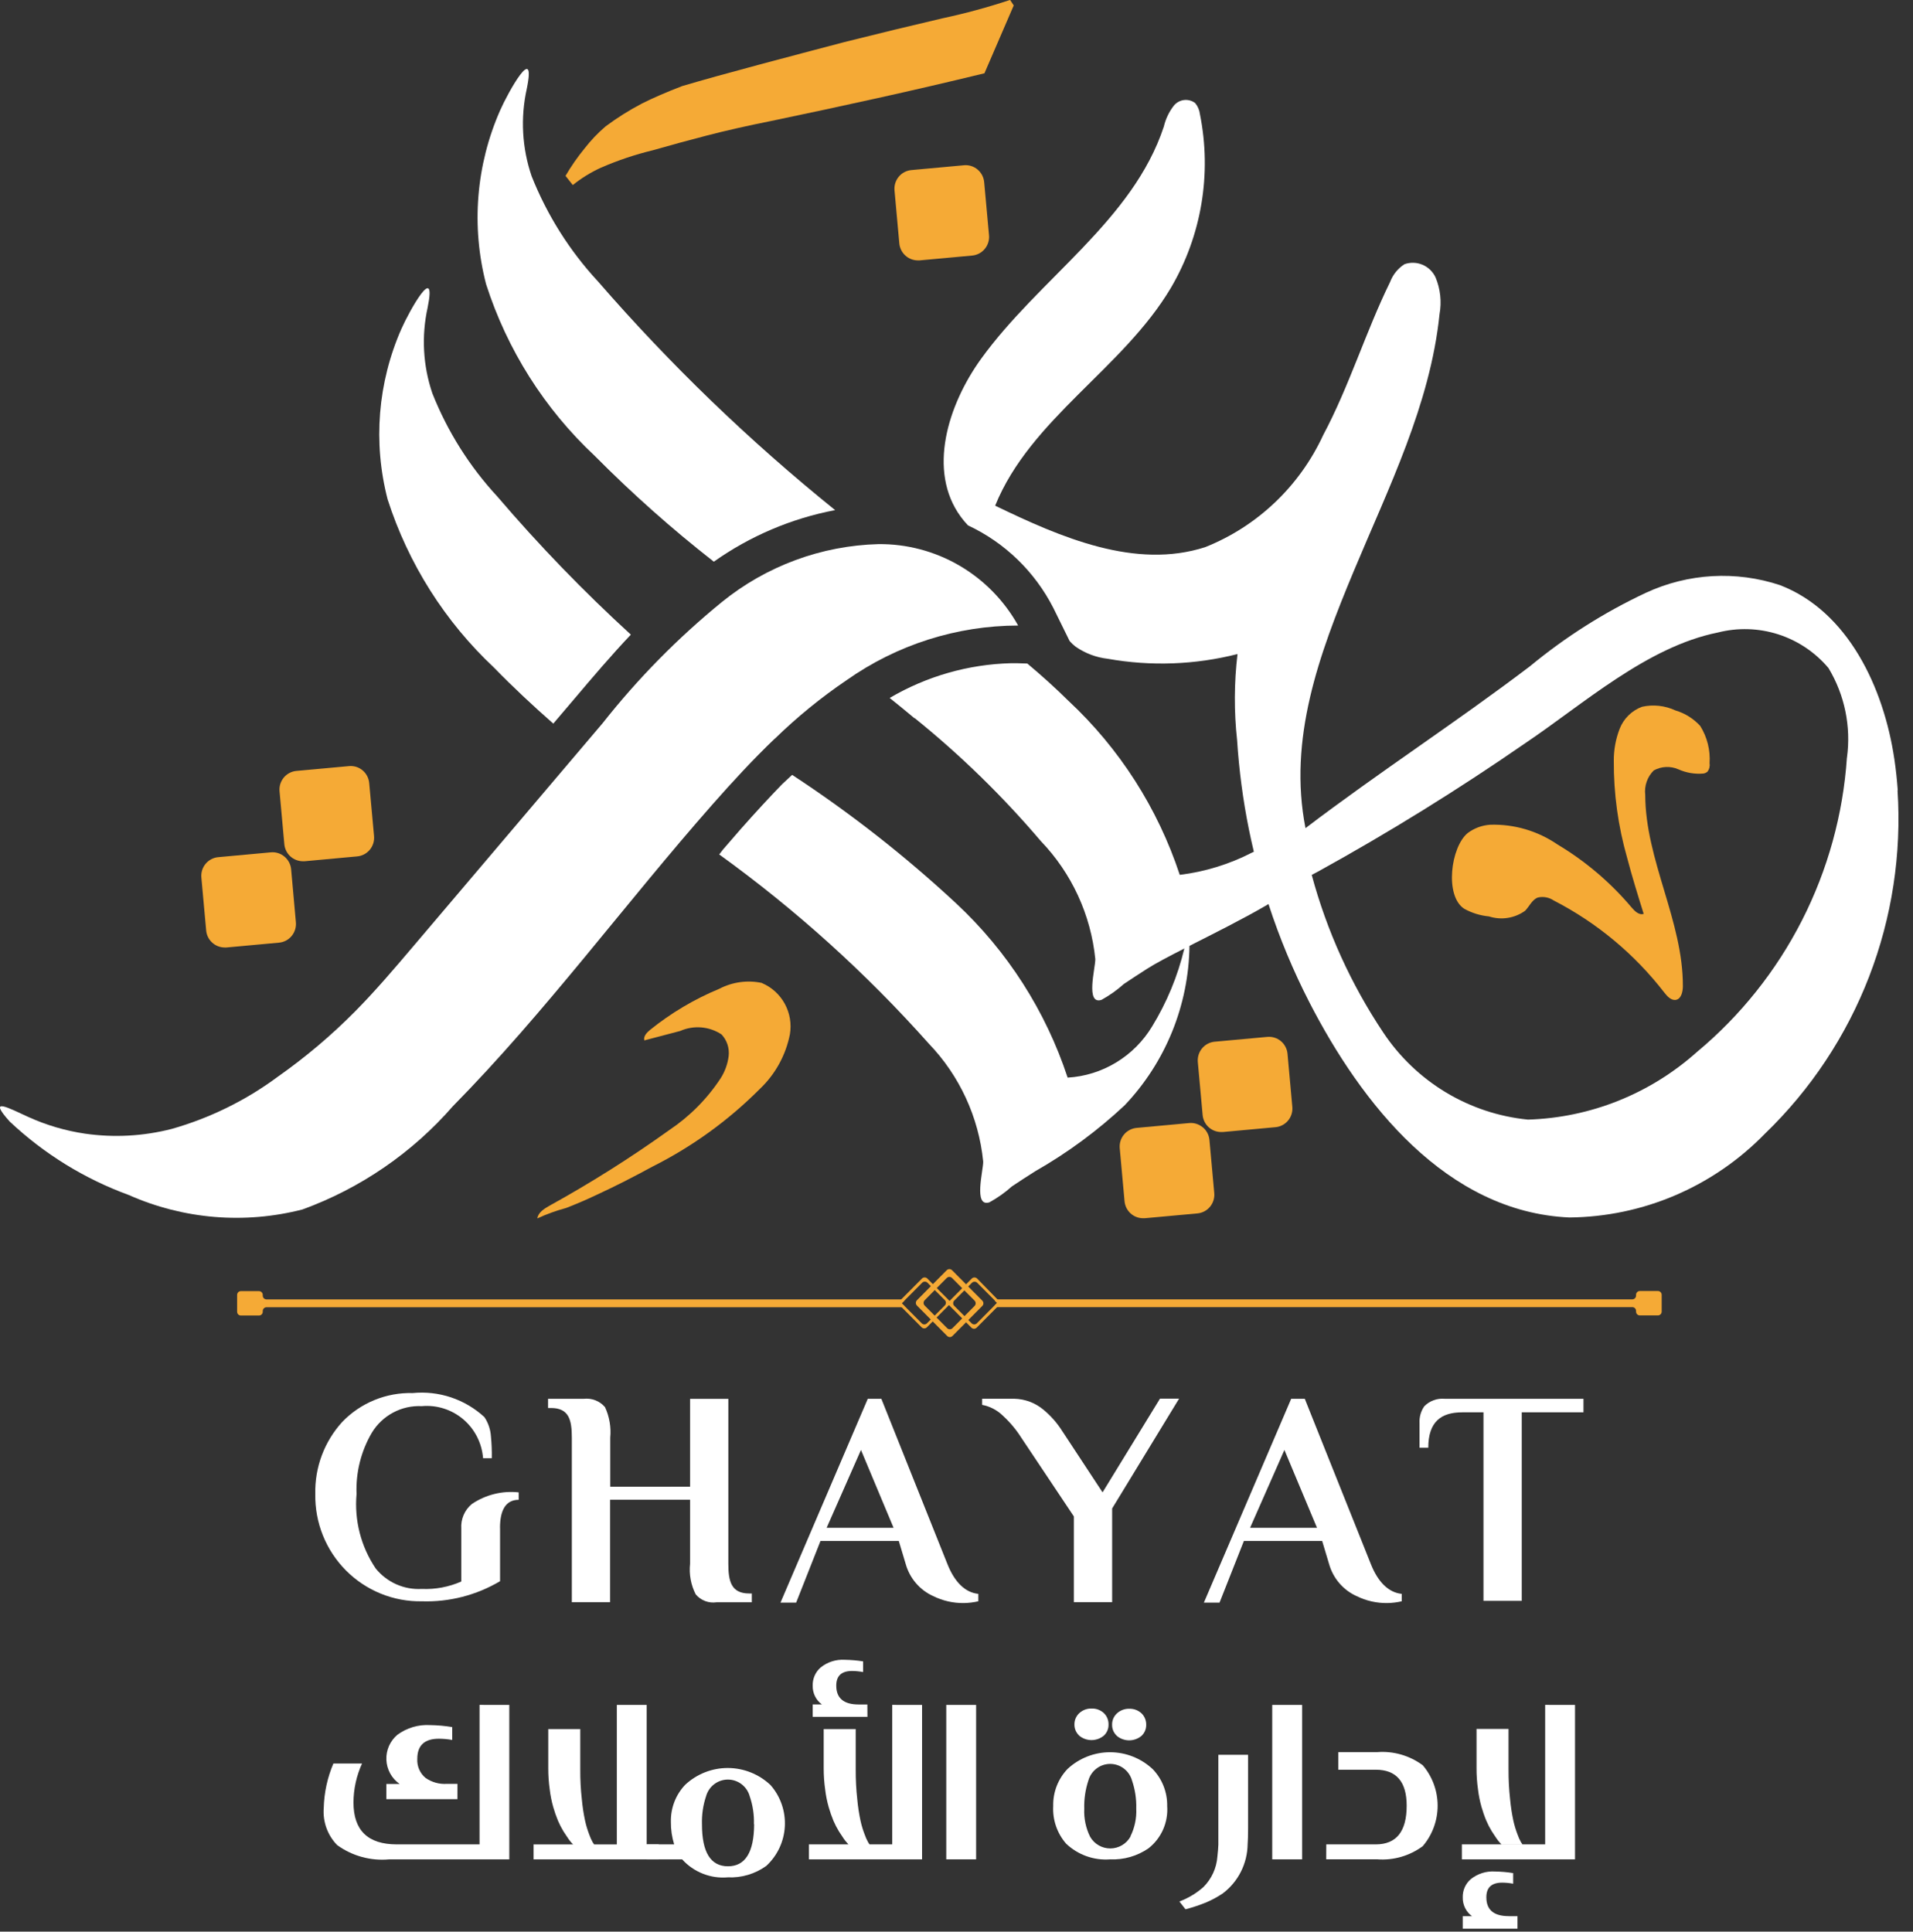 <svg width="102" height="103" viewBox="0 0 102 103" fill="none" xmlns="http://www.w3.org/2000/svg">
<rect x="0" y="0" width="102" height="103" fill="#333333" stroke="none"/>
<g clip-path="url(#clip0_182_2659)">
<path d="M27.155 90.911V99.146H20.755C19.769 99.238 18.783 98.969 17.978 98.387C17.724 98.127 17.529 97.816 17.405 97.473C17.282 97.131 17.233 96.766 17.262 96.403C17.283 95.588 17.457 94.784 17.777 94.035H19.304C19.007 94.687 18.851 95.394 18.847 96.111C18.847 97.602 19.616 98.348 21.154 98.348H25.569V90.909L27.155 90.911ZM24.39 95.937H20.6V95.127H21.309C21.101 94.983 20.928 94.791 20.805 94.569C20.683 94.346 20.613 94.097 20.601 93.843C20.59 93.588 20.638 93.335 20.74 93.102C20.843 92.869 20.998 92.663 21.193 92.5C21.696 92.132 22.311 91.951 22.933 91.988C23.328 91.994 23.722 92.029 24.112 92.093V92.78C23.878 92.737 23.641 92.716 23.403 92.714C22.634 92.714 22.25 93.071 22.25 93.784C22.238 93.978 22.272 94.172 22.349 94.35C22.427 94.529 22.545 94.686 22.695 94.808C23.026 95.036 23.423 95.146 23.823 95.121H24.391L24.39 95.937Z" fill="white"/>
<path d="M35.122 98.35V99.148H28.449V98.35H32.889V90.911H34.481V98.35H35.122ZM30.488 98.278C30.42 98.205 30.358 98.127 30.302 98.044L30.044 97.655C29.935 97.474 29.838 97.286 29.754 97.091C29.654 96.85 29.568 96.604 29.497 96.353C29.41 96.046 29.348 95.733 29.311 95.416C29.258 95.042 29.232 94.665 29.233 94.287V92.199H30.94V94.359C30.936 94.892 30.964 95.425 31.024 95.955C31.059 96.338 31.117 96.719 31.198 97.096C31.254 97.347 31.329 97.594 31.422 97.835C31.47 97.974 31.531 98.108 31.602 98.236L31.68 98.353H30.558L30.488 98.278Z" fill="white"/>
<path d="M41.082 95.183C41.614 95.788 41.889 96.579 41.847 97.386C41.805 98.193 41.449 98.95 40.857 99.496C40.261 99.925 39.539 100.139 38.807 100.105C38.355 100.145 37.9 100.079 37.478 99.912C37.055 99.746 36.676 99.484 36.371 99.146H34.483V98.348H35.946C35.826 97.958 35.767 97.551 35.772 97.143C35.764 96.778 35.827 96.416 35.959 96.077C36.09 95.737 36.288 95.427 36.539 95.165C37.158 94.59 37.971 94.272 38.814 94.275C39.657 94.279 40.468 94.603 41.082 95.183ZM40.2 97.271C40.215 96.764 40.138 96.259 39.974 95.78C39.903 95.524 39.751 95.299 39.541 95.139C39.331 94.979 39.074 94.892 38.811 94.892C38.547 94.892 38.291 94.979 38.08 95.139C37.87 95.299 37.718 95.524 37.647 95.78C37.486 96.262 37.412 96.77 37.428 97.279C37.428 98.769 37.89 99.515 38.814 99.516C39.737 99.517 40.203 98.771 40.21 97.279" fill="white"/>
<path d="M49.164 90.911V99.146H43.132V98.348H47.572V90.909L49.164 90.911ZM46.252 91.546H43.333V90.886H43.823C43.666 90.771 43.539 90.619 43.454 90.444C43.368 90.269 43.327 90.075 43.333 89.88C43.327 89.698 43.363 89.516 43.437 89.349C43.51 89.181 43.62 89.033 43.758 88.914C44.122 88.621 44.582 88.475 45.047 88.505C45.373 88.51 45.698 88.538 46.02 88.589V89.159C45.827 89.122 45.63 89.103 45.434 89.101C44.871 89.101 44.589 89.361 44.589 89.882C44.589 90.552 44.987 90.888 45.781 90.888H46.247L46.252 91.546ZM45.176 98.278C45.107 98.205 45.044 98.127 44.988 98.044L44.731 97.655C44.621 97.474 44.524 97.286 44.44 97.091C44.34 96.85 44.254 96.604 44.183 96.353C44.096 96.046 44.034 95.733 43.997 95.416C43.944 95.042 43.918 94.665 43.919 94.287V92.199H45.626V94.359C45.623 94.892 45.651 95.425 45.71 95.954C45.745 96.338 45.803 96.719 45.884 97.096C45.94 97.348 46.015 97.595 46.109 97.835C46.157 97.974 46.217 98.109 46.289 98.237L46.366 98.355H45.244L45.176 98.278Z" fill="white"/>
<path d="M52.046 90.911H50.454V99.146H52.046V90.911Z" fill="white"/>
<path d="M56.846 98.311C56.363 97.758 56.116 97.036 56.157 96.301C56.148 95.937 56.212 95.575 56.343 95.235C56.475 94.895 56.672 94.585 56.923 94.323C57.543 93.748 58.356 93.431 59.199 93.434C60.041 93.438 60.852 93.762 61.467 94.341C61.97 94.866 62.246 95.571 62.233 96.3C62.264 96.729 62.19 97.159 62.017 97.553C61.844 97.946 61.577 98.291 61.24 98.556C60.639 98.972 59.919 99.179 59.19 99.146C58.763 99.179 58.333 99.121 57.929 98.977C57.525 98.833 57.156 98.606 56.844 98.309M57.539 92.544C57.458 92.469 57.394 92.378 57.35 92.276C57.307 92.174 57.286 92.065 57.288 91.954C57.286 91.841 57.308 91.729 57.352 91.625C57.397 91.521 57.463 91.428 57.545 91.351C57.724 91.186 57.96 91.097 58.203 91.105C58.324 91.1 58.444 91.12 58.557 91.162C58.67 91.204 58.773 91.269 58.861 91.351C58.941 91.43 59.004 91.523 59.046 91.627C59.088 91.731 59.109 91.842 59.106 91.954C59.109 92.066 59.089 92.177 59.045 92.28C59.002 92.383 58.937 92.475 58.855 92.55C58.67 92.703 58.438 92.787 58.198 92.787C57.958 92.787 57.726 92.703 57.541 92.55M60.273 97.921C60.502 97.46 60.609 96.949 60.584 96.436C60.599 95.929 60.523 95.424 60.359 94.944C60.288 94.689 60.135 94.464 59.925 94.304C59.715 94.143 59.459 94.057 59.195 94.057C58.931 94.057 58.675 94.143 58.465 94.304C58.255 94.464 58.102 94.689 58.031 94.944C57.871 95.426 57.797 95.933 57.812 96.442C57.787 96.959 57.894 97.475 58.123 97.939C58.232 98.13 58.39 98.289 58.58 98.399C58.77 98.509 58.986 98.566 59.206 98.565C59.425 98.564 59.64 98.504 59.829 98.392C60.018 98.28 60.174 98.119 60.281 97.927M59.547 92.557C59.466 92.482 59.402 92.391 59.358 92.289C59.315 92.187 59.294 92.077 59.296 91.966C59.294 91.853 59.316 91.741 59.36 91.637C59.405 91.533 59.471 91.44 59.553 91.364C59.732 91.198 59.968 91.11 60.211 91.117C60.332 91.113 60.452 91.132 60.565 91.174C60.678 91.217 60.781 91.281 60.869 91.364C60.949 91.442 61.012 91.536 61.054 91.64C61.096 91.743 61.117 91.855 61.115 91.966C61.117 92.078 61.097 92.189 61.053 92.292C61.01 92.395 60.945 92.487 60.863 92.563C60.678 92.716 60.446 92.8 60.206 92.8C59.966 92.8 59.734 92.716 59.549 92.563" fill="white"/>
<path d="M62.885 101.393C63.146 101.294 63.396 101.17 63.633 101.023C63.825 100.902 64.006 100.765 64.175 100.614C64.603 100.183 64.864 99.613 64.91 99.006C64.94 98.737 64.957 98.523 64.962 98.364C64.962 98.243 64.962 98.005 64.962 97.65V93.572H66.547V97.502C66.547 97.848 66.539 98.126 66.523 98.339C66.516 98.85 66.393 99.353 66.163 99.808C65.933 100.264 65.601 100.659 65.194 100.965C64.927 101.144 64.644 101.298 64.35 101.426C63.98 101.581 63.598 101.709 63.209 101.809L62.885 101.393Z" fill="white"/>
<path d="M69.428 90.911H67.835V99.146H69.428V90.911Z" fill="white"/>
<path d="M70.716 98.348H73.354C74.453 98.348 75.003 97.661 75.003 96.286C75.003 95.006 74.453 94.367 73.354 94.367H71.356V93.43H73.419C74.29 93.359 75.157 93.608 75.861 94.129C76.373 94.73 76.654 95.495 76.654 96.286C76.654 97.076 76.373 97.841 75.861 98.442C75.158 98.964 74.29 99.213 73.419 99.143H70.713L70.716 98.348Z" fill="white"/>
<path d="M83.979 90.911V99.146H77.947V98.348H82.387V90.909L83.979 90.911ZM80.447 102.176H80.912V102.844H77.993V102.176H78.484C78.327 102.061 78.201 101.909 78.115 101.734C78.03 101.559 77.988 101.365 77.993 101.17C77.988 100.987 78.024 100.805 78.097 100.638C78.171 100.471 78.281 100.322 78.419 100.203C78.783 99.911 79.243 99.765 79.708 99.794C80.034 99.799 80.359 99.827 80.681 99.879V100.445C80.488 100.408 80.291 100.389 80.095 100.388C79.531 100.388 79.249 100.648 79.251 101.168C79.251 101.839 79.648 102.174 80.442 102.174M79.984 98.27C79.916 98.197 79.853 98.119 79.797 98.036L79.539 97.647C79.429 97.466 79.332 97.278 79.249 97.084C79.148 96.843 79.063 96.596 78.991 96.345C78.905 96.038 78.842 95.725 78.805 95.408C78.752 95.034 78.726 94.657 78.728 94.279V92.191H80.434V94.351C80.431 94.884 80.459 95.417 80.518 95.947C80.553 96.33 80.612 96.712 80.692 97.088C80.749 97.34 80.824 97.587 80.917 97.827C80.965 97.966 81.025 98.1 81.097 98.228L81.175 98.345H80.053L79.984 98.27Z" fill="white"/>
<path d="M48.231 69.345L48.076 69.501L48.231 69.657V69.706H14.21C14.184 69.706 14.158 69.711 14.133 69.721C14.109 69.731 14.087 69.746 14.068 69.765C14.05 69.783 14.035 69.806 14.025 69.83C14.015 69.854 14.01 69.881 14.01 69.907V69.946C14.01 69.999 13.989 70.051 13.951 70.088C13.914 70.126 13.863 70.147 13.809 70.147H12.843C12.79 70.147 12.739 70.126 12.701 70.088C12.664 70.051 12.643 69.999 12.643 69.946V69.048C12.643 68.995 12.664 68.944 12.701 68.906C12.739 68.868 12.79 68.847 12.843 68.847H13.809C13.863 68.847 13.914 68.868 13.951 68.906C13.989 68.944 14.01 68.995 14.01 69.048V69.087C14.01 69.114 14.015 69.14 14.025 69.164C14.035 69.189 14.05 69.211 14.068 69.23C14.087 69.248 14.109 69.263 14.133 69.273C14.158 69.283 14.184 69.289 14.21 69.289H48.23L48.231 69.345Z" fill="#F5AA36"/>
<path d="M88.6 69.042V69.94C88.6 69.993 88.579 70.044 88.541 70.082C88.504 70.12 88.453 70.141 88.4 70.141H87.433C87.38 70.141 87.329 70.12 87.292 70.082C87.254 70.044 87.233 69.993 87.233 69.94V69.901C87.233 69.847 87.212 69.796 87.174 69.758C87.137 69.721 87.086 69.699 87.033 69.699H53.048V69.599L53.165 69.482L53.048 69.365V69.286H87.033C87.086 69.286 87.137 69.264 87.174 69.227C87.212 69.189 87.233 69.138 87.233 69.084V69.042C87.233 68.989 87.254 68.937 87.292 68.9C87.329 68.862 87.38 68.841 87.433 68.841H88.4C88.453 68.841 88.504 68.862 88.541 68.9C88.579 68.937 88.6 68.989 88.6 69.042Z" fill="#F5AA36"/>
<path d="M52.099 68.175C52.061 68.138 52.01 68.117 51.957 68.117C51.904 68.117 51.854 68.138 51.816 68.175L51.506 68.488L50.626 69.373L50.505 69.498L51.793 70.794C51.812 70.813 51.834 70.828 51.858 70.838C51.882 70.848 51.908 70.853 51.935 70.853C51.961 70.853 51.987 70.848 52.012 70.838C52.036 70.828 52.058 70.813 52.077 70.794L53.163 69.701L53.238 69.626C53.275 69.588 53.296 69.537 53.296 69.484C53.296 69.431 53.275 69.379 53.238 69.342L52.099 68.175ZM51.633 70.388L51.427 70.18L50.882 69.635C50.863 69.617 50.849 69.594 50.838 69.57C50.828 69.545 50.823 69.519 50.823 69.493C50.823 69.466 50.828 69.44 50.838 69.415C50.849 69.391 50.863 69.368 50.882 69.35L51.424 68.805L51.63 68.597L51.822 68.403C51.86 68.366 51.911 68.345 51.964 68.345C52.017 68.345 52.067 68.366 52.105 68.403L53.166 69.471L53.05 69.588L52.088 70.56C52.069 70.579 52.047 70.594 52.023 70.604C51.998 70.614 51.972 70.619 51.946 70.619C51.919 70.619 51.893 70.614 51.869 70.604C51.844 70.594 51.822 70.579 51.804 70.56L51.633 70.388Z" fill="#F5AA36"/>
<path d="M51.624 68.599L51.511 68.484L50.763 67.732C50.744 67.713 50.722 67.698 50.697 67.688C50.673 67.678 50.647 67.672 50.62 67.672C50.594 67.672 50.568 67.678 50.544 67.688C50.519 67.698 50.497 67.713 50.478 67.732L49.627 68.589L48.891 69.332C48.854 69.37 48.833 69.421 48.833 69.475C48.833 69.528 48.854 69.579 48.891 69.617L50.502 71.237C50.52 71.256 50.542 71.271 50.567 71.281C50.591 71.292 50.617 71.297 50.644 71.297C50.67 71.297 50.696 71.292 50.721 71.281C50.745 71.271 50.767 71.256 50.786 71.237L51.514 70.505L51.627 70.391L52.375 69.638C52.394 69.62 52.408 69.597 52.419 69.573C52.429 69.548 52.434 69.522 52.434 69.496C52.434 69.469 52.429 69.443 52.419 69.418C52.408 69.394 52.394 69.371 52.375 69.353L51.624 68.599ZM50.786 70.822C50.767 70.841 50.745 70.856 50.721 70.866C50.696 70.876 50.67 70.882 50.644 70.882C50.617 70.882 50.591 70.876 50.567 70.866C50.542 70.856 50.52 70.841 50.502 70.822L49.949 70.266L49.836 70.152L49.304 69.617C49.267 69.579 49.245 69.528 49.245 69.475C49.245 69.421 49.267 69.37 49.304 69.332L49.833 68.797L49.946 68.683L50.478 68.147C50.497 68.128 50.519 68.113 50.544 68.103C50.568 68.093 50.594 68.088 50.62 68.088C50.647 68.088 50.673 68.093 50.697 68.103C50.722 68.113 50.744 68.128 50.763 68.147L51.419 68.808L51.964 69.353C51.982 69.371 51.997 69.394 52.007 69.418C52.017 69.443 52.023 69.469 52.023 69.496C52.023 69.522 52.017 69.548 52.007 69.573C51.997 69.597 51.982 69.62 51.964 69.638L50.786 70.822Z" fill="#F5AA36"/>
<path d="M50.629 69.368L49.945 68.68L49.738 68.472L49.444 68.175C49.425 68.156 49.403 68.141 49.378 68.131C49.354 68.121 49.328 68.116 49.301 68.116C49.275 68.116 49.249 68.121 49.225 68.131C49.2 68.141 49.178 68.156 49.16 68.175L48.073 69.268L47.999 69.343C47.961 69.381 47.941 69.432 47.941 69.485C47.941 69.539 47.961 69.59 47.999 69.627L48.053 69.682L49.139 70.775C49.177 70.813 49.228 70.834 49.281 70.834C49.333 70.834 49.384 70.813 49.422 70.775L49.732 70.463L49.938 70.255L50.601 69.588L50.722 69.464L50.629 69.368ZM49.426 70.561C49.389 70.599 49.338 70.62 49.285 70.62C49.232 70.62 49.181 70.599 49.144 70.561L48.083 69.493L48.238 69.337L49.169 68.4C49.187 68.381 49.209 68.366 49.234 68.356C49.258 68.346 49.284 68.341 49.311 68.341C49.337 68.341 49.363 68.346 49.388 68.356C49.412 68.366 49.434 68.381 49.453 68.4L49.841 68.791L50.376 69.326C50.395 69.345 50.41 69.367 50.42 69.392C50.43 69.416 50.435 69.442 50.435 69.469C50.435 69.496 50.43 69.522 50.42 69.546C50.41 69.571 50.395 69.593 50.376 69.612L49.426 70.561Z" fill="#F5AA36"/>
<path d="M26.663 81.468V84.314C25.401 85.062 23.954 85.434 22.49 85.386C21.741 85.399 20.997 85.26 20.302 84.977C19.607 84.694 18.976 84.274 18.446 83.741C17.916 83.207 17.498 82.572 17.217 81.873C16.936 81.174 16.798 80.425 16.811 79.671C16.777 78.249 17.292 76.87 18.248 75.822C18.733 75.317 19.318 74.92 19.965 74.655C20.611 74.39 21.305 74.263 22.003 74.282C22.694 74.214 23.392 74.292 24.051 74.513C24.71 74.734 25.316 75.092 25.828 75.564C26.032 75.869 26.152 76.223 26.176 76.59C26.214 76.978 26.229 77.367 26.222 77.757H25.757C25.726 77.358 25.617 76.969 25.435 76.612C25.254 76.256 25.004 75.939 24.7 75.681C24.396 75.423 24.044 75.228 23.664 75.108C23.285 74.987 22.885 74.944 22.489 74.98C21.958 74.954 21.43 75.072 20.961 75.323C20.492 75.573 20.099 75.946 19.823 76.403C19.246 77.39 18.965 78.524 19.011 79.668C18.886 81.069 19.246 82.47 20.031 83.634C20.325 83.999 20.701 84.288 21.128 84.478C21.555 84.668 22.021 84.753 22.487 84.727C23.211 84.759 23.932 84.623 24.596 84.331V81.509C24.579 81.262 24.621 81.015 24.718 80.788C24.815 80.561 24.964 80.36 25.153 80.202C25.888 79.703 26.775 79.481 27.656 79.578V79.974C26.961 79.974 26.66 80.535 26.66 81.467" fill="white"/>
<path d="M36.795 79.275V74.59H38.834V83.383C38.834 84.32 38.989 84.969 39.947 84.969H40.086V85.438H38.209C38.003 85.469 37.793 85.447 37.598 85.373C37.403 85.3 37.23 85.177 37.096 85.018C36.838 84.515 36.734 83.947 36.795 83.384V79.971H32.529V85.436H30.49V76.665C30.49 75.71 30.335 75.079 29.377 75.079H29.222V74.588H31.123C31.334 74.563 31.548 74.591 31.746 74.668C31.944 74.745 32.12 74.87 32.259 75.032C32.495 75.541 32.591 76.106 32.537 76.665V79.278L36.795 79.275Z" fill="white"/>
<path d="M46.993 74.587L50.517 83.403C50.888 84.34 51.448 84.919 52.164 84.99V85.386C51.913 85.443 51.656 85.475 51.399 85.48C50.829 85.488 50.265 85.36 49.754 85.107C49.402 84.947 49.089 84.712 48.837 84.418C48.585 84.124 48.399 83.778 48.294 83.405L47.923 82.168H43.748L42.45 85.457H41.615L46.27 74.587H46.993ZM45.907 77.316L44.076 81.468H47.645L45.907 77.316Z" fill="white"/>
<path d="M56.656 76.336L58.788 79.577L61.849 74.581H62.868L59.299 80.435V85.432H57.258V80.861L54.454 76.662C54.182 76.232 53.854 75.84 53.48 75.496C53.175 75.195 52.787 74.991 52.367 74.912V74.585H54.082C54.65 74.598 55.197 74.803 55.634 75.168C56.034 75.498 56.379 75.892 56.653 76.334" fill="white"/>
<path d="M69.57 74.587L73.094 83.403C73.465 84.34 74.025 84.919 74.739 84.99V85.386C74.488 85.443 74.232 85.475 73.974 85.48C73.404 85.488 72.84 85.36 72.328 85.107C71.976 84.947 71.663 84.712 71.411 84.418C71.159 84.124 70.973 83.778 70.868 83.405L70.497 82.168H66.324L65.025 85.457H64.19L68.846 74.587H69.57ZM68.484 77.316L66.653 81.468H70.222L68.484 77.316Z" fill="white"/>
<path d="M77.036 74.587H84.43V75.31H81.139V85.363H79.098V75.31H77.963C76.85 75.31 76.155 75.8 76.155 77.199H75.689V75.869C75.674 75.553 75.763 75.242 75.944 74.984C76.085 74.841 76.255 74.732 76.443 74.664C76.631 74.595 76.831 74.569 77.03 74.587" fill="white"/>
<path d="M52.49 3.908C50.611 4.365 48.717 4.805 46.809 5.228C44.9 5.651 43.006 6.058 41.127 6.449C39.833 6.708 38.684 6.968 37.679 7.23C36.675 7.491 35.72 7.751 34.815 8.011C33.867 8.24 32.941 8.551 32.046 8.94C31.508 9.184 31.002 9.496 30.541 9.867L30.153 9.378C30.453 8.863 30.794 8.373 31.172 7.912C31.504 7.484 31.878 7.091 32.29 6.739C32.904 6.281 33.554 5.872 34.233 5.518C34.815 5.225 35.528 4.916 36.37 4.591C37.471 4.266 38.816 3.891 40.404 3.467C41.992 3.042 43.53 2.635 45.018 2.245C46.829 1.791 48.578 1.367 50.263 0.974C51.477 0.714 52.677 0.387 53.857 -0.003L54.051 0.29L52.49 3.908Z" fill="#F5AA36"/>
<path d="M33.634 33.843C32.575 34.962 31.588 36.125 30.619 37.27L29.501 38.585C28.415 37.632 27.357 36.644 26.35 35.609C23.727 33.152 21.771 30.061 20.668 26.63C19.882 23.601 20.142 20.394 21.404 17.533C21.818 16.596 23.308 13.91 22.801 16.402C22.465 17.92 22.552 19.503 23.053 20.974C23.861 23.011 25.037 24.878 26.523 26.482C28.742 29.08 31.119 31.538 33.639 33.843" fill="white"/>
<path d="M63.422 50.438C63.38 53.609 62.145 56.646 59.966 58.938C58.52 60.292 56.921 61.471 55.202 62.452C54.783 62.719 54.366 62.985 53.953 63.263C53.588 63.591 53.186 63.875 52.757 64.111C51.886 64.4 52.434 62.403 52.424 61.939C52.187 59.573 51.164 57.357 49.521 55.647C46.173 51.886 42.426 48.504 38.348 45.562C38.416 45.473 38.482 45.384 38.553 45.296C38.863 44.937 39.174 44.578 39.484 44.222C40.313 43.285 41.036 42.504 41.698 41.82C41.701 41.816 41.705 41.812 41.709 41.809C41.883 41.644 42.058 41.48 42.237 41.319C45.339 43.352 48.265 45.645 50.984 48.174C53.712 50.716 55.757 53.911 56.926 57.462C57.839 57.408 58.725 57.132 59.509 56.657C60.293 56.183 60.951 55.525 61.426 54.739C62.215 53.453 62.796 52.05 63.147 50.582C63.158 50.547 63.168 50.512 63.177 50.477C63.256 50.196 63.332 49.914 63.408 49.634C63.419 49.903 63.424 50.173 63.419 50.443" fill="white"/>
<path d="M64.131 60.113C64.032 60.029 63.916 59.965 63.792 59.926C63.667 59.887 63.536 59.873 63.407 59.885L60.601 60.143C60.471 60.155 60.345 60.193 60.23 60.254C60.115 60.315 60.012 60.398 59.929 60.499C59.846 60.599 59.783 60.716 59.744 60.841C59.706 60.966 59.692 61.098 59.704 61.228L59.96 64.053C59.983 64.301 60.097 64.531 60.279 64.699C60.462 64.867 60.7 64.96 60.947 64.96H61.038L63.844 64.703C63.975 64.691 64.102 64.653 64.218 64.592C64.334 64.53 64.437 64.446 64.52 64.345C64.604 64.243 64.666 64.126 64.705 63.999C64.743 63.873 64.756 63.741 64.743 63.609L64.487 60.786C64.475 60.656 64.438 60.529 64.377 60.413C64.316 60.297 64.233 60.194 64.133 60.11" fill="#F5AA36"/>
<path d="M68.65 56.192C68.638 56.062 68.601 55.935 68.54 55.819C68.48 55.703 68.397 55.6 68.297 55.516C68.197 55.432 68.081 55.369 67.957 55.331C67.832 55.292 67.701 55.278 67.572 55.29L64.764 55.547C64.635 55.559 64.509 55.597 64.393 55.658C64.278 55.719 64.176 55.802 64.093 55.903C64.009 56.004 63.947 56.12 63.908 56.245C63.869 56.371 63.856 56.502 63.867 56.633L64.124 59.456C64.146 59.704 64.26 59.934 64.442 60.102C64.625 60.27 64.863 60.363 65.111 60.363H65.202L68.008 60.105C68.138 60.094 68.264 60.056 68.379 59.995C68.495 59.934 68.597 59.851 68.681 59.75C68.764 59.65 68.827 59.533 68.866 59.408C68.904 59.283 68.918 59.151 68.906 59.02L68.65 56.192Z" fill="#F5AA36"/>
<path d="M52.476 9.714C52.464 9.584 52.426 9.457 52.366 9.341C52.305 9.225 52.222 9.122 52.122 9.038C52.022 8.954 51.907 8.891 51.782 8.852C51.658 8.813 51.527 8.8 51.397 8.812L48.592 9.069C48.462 9.081 48.336 9.119 48.221 9.18C48.105 9.241 48.003 9.324 47.92 9.425C47.836 9.526 47.774 9.642 47.735 9.767C47.696 9.892 47.683 10.024 47.695 10.155L47.951 12.978C47.974 13.225 48.087 13.456 48.27 13.623C48.452 13.791 48.69 13.884 48.938 13.885H49.029L51.836 13.627C51.967 13.615 52.093 13.577 52.209 13.516C52.325 13.454 52.427 13.37 52.511 13.268C52.594 13.167 52.657 13.05 52.695 12.924C52.733 12.798 52.746 12.665 52.733 12.534L52.476 9.714Z" fill="#F5AA36"/>
<path d="M87.65 48.725C87.407 48.821 87.168 48.593 86.999 48.393C85.876 47.06 84.541 45.924 83.048 45.032C81.993 44.309 80.739 43.939 79.463 43.977C79.025 44.004 78.605 44.159 78.254 44.423C77.354 45.162 77.013 47.781 78.076 48.461C78.482 48.685 78.929 48.822 79.39 48.866C79.713 48.97 80.055 48.998 80.39 48.945C80.725 48.893 81.043 48.763 81.319 48.564C81.55 48.329 81.687 47.974 81.996 47.859C82.14 47.825 82.289 47.822 82.434 47.849C82.58 47.876 82.718 47.932 82.841 48.015C85.14 49.198 87.153 50.874 88.738 52.924C88.901 53.136 89.128 53.377 89.385 53.31C89.643 53.243 89.728 52.882 89.73 52.596C89.745 49.114 87.731 45.869 87.723 42.387C87.694 42.149 87.721 41.907 87.8 41.68C87.879 41.453 88.009 41.248 88.18 41.08C88.38 40.971 88.603 40.909 88.83 40.899C89.058 40.89 89.285 40.932 89.494 41.024C89.912 41.211 90.37 41.288 90.825 41.247C90.905 41.235 90.979 41.201 91.041 41.149C91.089 41.087 91.124 41.015 91.143 40.939C91.162 40.862 91.166 40.783 91.153 40.705C91.201 40.005 91.027 39.306 90.656 38.711C90.299 38.32 89.844 38.034 89.337 37.884C88.78 37.623 88.153 37.554 87.553 37.687C87.282 37.787 87.035 37.944 86.829 38.147C86.624 38.349 86.463 38.594 86.358 38.864C86.149 39.406 86.043 39.982 86.047 40.563C86.037 42.315 86.276 44.058 86.758 45.741C87.02 46.742 87.329 47.734 87.636 48.717" fill="#F5AA36"/>
<path d="M40.628 52.415C39.855 52.25 39.05 52.361 38.35 52.727C37.025 53.276 35.784 54.012 34.666 54.913L34.656 54.921C34.483 55.063 34.298 55.262 34.355 55.477L36.269 54.974C36.622 54.818 37.009 54.753 37.394 54.785C37.779 54.817 38.149 54.946 38.472 55.159C38.616 55.313 38.724 55.496 38.79 55.697C38.855 55.898 38.876 56.111 38.851 56.32C38.797 56.74 38.651 57.142 38.424 57.498C37.704 58.593 36.773 59.531 35.687 60.258C33.628 61.734 31.485 63.087 29.268 64.309C28.997 64.465 28.696 64.659 28.648 64.97C29.142 64.741 29.654 64.556 30.18 64.415C30.718 64.207 31.251 63.979 31.776 63.73C32.796 63.261 33.794 62.748 34.784 62.21C36.903 61.146 38.839 59.746 40.516 58.063C41.337 57.284 41.897 56.266 42.117 55.152C42.211 54.595 42.115 54.022 41.845 53.527C41.575 53.031 41.147 52.642 40.629 52.421" fill="#F5AA36"/>
<path d="M101.187 42.14C101.146 41.586 101.089 41.033 101.007 40.485C100.437 36.639 98.524 32.598 94.916 31.204C92.569 30.422 90.014 30.566 87.768 31.605C85.549 32.645 83.468 33.963 81.577 35.527C77.616 38.533 73.566 41.149 69.608 44.159C68.677 39.411 70.317 34.923 72.179 30.46C74.041 25.997 76.263 21.56 76.755 16.75C76.875 16.09 76.801 15.409 76.543 14.791C76.403 14.488 76.155 14.248 75.849 14.118C75.543 13.988 75.2 13.977 74.887 14.088C74.536 14.312 74.267 14.644 74.12 15.034C72.812 17.701 71.948 20.579 70.551 23.201C69.292 25.928 67.041 28.066 64.263 29.175C60.539 30.376 56.579 28.666 53.061 26.964C54.945 22.323 59.873 19.658 62.429 15.353C64.066 12.566 64.619 9.268 63.981 6.095C63.955 5.874 63.867 5.666 63.726 5.495C63.558 5.368 63.349 5.311 63.14 5.333C62.931 5.356 62.739 5.457 62.601 5.617C62.339 5.948 62.153 6.334 62.056 6.747C60.393 11.783 55.409 14.842 52.308 19.138C50.541 21.588 49.442 25.104 51.222 27.547C51.342 27.711 51.472 27.868 51.613 28.015C53.574 28.932 55.175 30.481 56.163 32.417L57.032 34.183C57.126 34.29 57.23 34.388 57.342 34.477C57.855 34.835 58.449 35.059 59.069 35.129C61.366 35.537 63.722 35.451 65.983 34.876C65.801 36.403 65.794 37.945 65.962 39.473C66.065 41.071 66.275 42.66 66.592 44.23C66.673 44.627 66.761 45.023 66.855 45.418L66.745 45.469C65.543 46.087 64.243 46.486 62.904 46.65C61.734 43.099 59.69 39.905 56.962 37.364C56.261 36.67 55.53 36.015 54.777 35.382L54.217 35.365H53.906C51.63 35.423 49.405 36.06 47.438 37.217C47.882 37.572 48.323 37.933 48.759 38.299L48.77 38.291C51.211 40.261 53.463 42.457 55.497 44.85C57.14 46.559 58.163 48.776 58.401 51.142C58.408 51.611 57.861 53.602 58.733 53.315C59.162 53.078 59.564 52.793 59.929 52.465C60.342 52.187 60.759 51.92 61.17 51.653C61.616 51.37 62.319 51 63.135 50.583L63.408 50.444C64.702 49.787 66.229 49.025 67.466 48.307L67.635 48.207C68.222 50.013 68.953 51.768 69.82 53.455C72.595 58.847 77.124 64.629 83.679 64.92C85.626 64.902 87.55 64.498 89.341 63.73C91.131 62.961 92.754 61.844 94.114 60.443C96.546 58.096 98.438 55.243 99.658 52.082C100.878 48.922 101.396 45.531 101.176 42.148M98.476 40.396C98.272 43.423 97.457 46.377 96.081 49.077C94.705 51.777 92.797 54.167 90.473 56.1C87.985 58.325 84.8 59.6 81.473 59.701C79.923 59.549 78.427 59.052 77.091 58.248C75.755 57.443 74.613 56.35 73.748 55.048C72.032 52.477 70.746 49.642 69.94 46.653C70.053 46.592 70.166 46.534 70.281 46.472C74.069 44.382 77.75 42.102 81.31 39.64C84.443 37.531 87.816 34.487 91.597 33.727C92.657 33.457 93.772 33.491 94.814 33.825C95.856 34.16 96.785 34.782 97.493 35.621C98.356 37.052 98.704 38.738 98.479 40.396" fill="white"/>
<path d="M41.315 39.389C42.498 38.236 43.779 37.191 45.145 36.266C47.824 34.377 51.015 33.361 54.287 33.355C53.546 32.026 52.464 30.922 51.154 30.158C49.843 29.394 48.352 28.999 46.838 29.014C43.794 29.095 40.862 30.179 38.491 32.101C36.142 34.016 34.008 36.184 32.129 38.566L22.042 50.452C21.033 51.641 20.024 52.829 18.929 53.936C17.66 55.217 16.281 56.382 14.807 57.418C13.107 58.678 11.194 59.619 9.162 60.196C7.652 60.585 6.082 60.672 4.539 60.451C3.49 60.297 2.467 59.995 1.501 59.556C0.504 59.103 -0.715 58.435 0.52 59.807C2.352 61.53 4.511 62.862 6.868 63.722C9.782 65.015 13.043 65.286 16.128 64.492C19.221 63.366 21.981 61.471 24.151 58.983C29.116 53.939 33.316 48.196 37.997 42.885C39.06 41.68 40.153 40.493 41.314 39.383" fill="white"/>
<path d="M15.166 45.676C15.066 45.591 14.95 45.528 14.826 45.489C14.702 45.45 14.571 45.437 14.441 45.449L11.635 45.707C11.505 45.719 11.379 45.756 11.264 45.817C11.148 45.878 11.046 45.961 10.963 46.062C10.879 46.163 10.816 46.279 10.777 46.404C10.739 46.53 10.725 46.661 10.737 46.792L10.993 49.615C11.015 49.863 11.129 50.094 11.312 50.261C11.494 50.429 11.733 50.522 11.98 50.523H12.071L14.877 50.265C15.008 50.253 15.135 50.215 15.251 50.154C15.367 50.093 15.469 50.009 15.553 49.907C15.636 49.805 15.699 49.688 15.737 49.562C15.776 49.436 15.789 49.303 15.776 49.172L15.524 46.356C15.513 46.226 15.475 46.099 15.415 45.983C15.354 45.867 15.271 45.764 15.17 45.68" fill="#F5AA36"/>
<path d="M19.686 41.753C19.674 41.623 19.637 41.496 19.576 41.38C19.516 41.264 19.433 41.161 19.333 41.077C19.233 40.993 19.117 40.93 18.993 40.891C18.868 40.852 18.737 40.839 18.608 40.851L15.802 41.108C15.672 41.12 15.546 41.158 15.431 41.219C15.316 41.28 15.213 41.363 15.13 41.464C15.047 41.565 14.984 41.681 14.945 41.806C14.907 41.931 14.893 42.063 14.905 42.193L15.161 45.017C15.184 45.264 15.298 45.495 15.48 45.662C15.663 45.83 15.901 45.923 16.148 45.924H16.24L19.045 45.666C19.307 45.642 19.549 45.514 19.718 45.311C19.886 45.107 19.968 44.845 19.944 44.581L19.686 41.753Z" fill="#F5AA36"/>
<path d="M44.529 27.201C42.202 27.643 39.996 28.581 38.06 29.951C35.827 28.205 33.706 26.32 31.708 24.306C29.034 21.802 27.041 18.652 25.918 15.154C25.117 12.068 25.381 8.798 26.668 5.882C27.09 4.922 28.609 2.191 28.088 4.733C27.744 6.28 27.834 7.893 28.345 9.392C29.169 11.467 30.368 13.37 31.882 15.005C35.731 19.439 39.963 23.52 44.529 27.201Z" fill="white"/>
</g>
<defs>
<clipPath id="clip0_182_2659">
<rect width="101.241" height="102.842" fill="white"/>
</clipPath>
</defs>
</svg>

